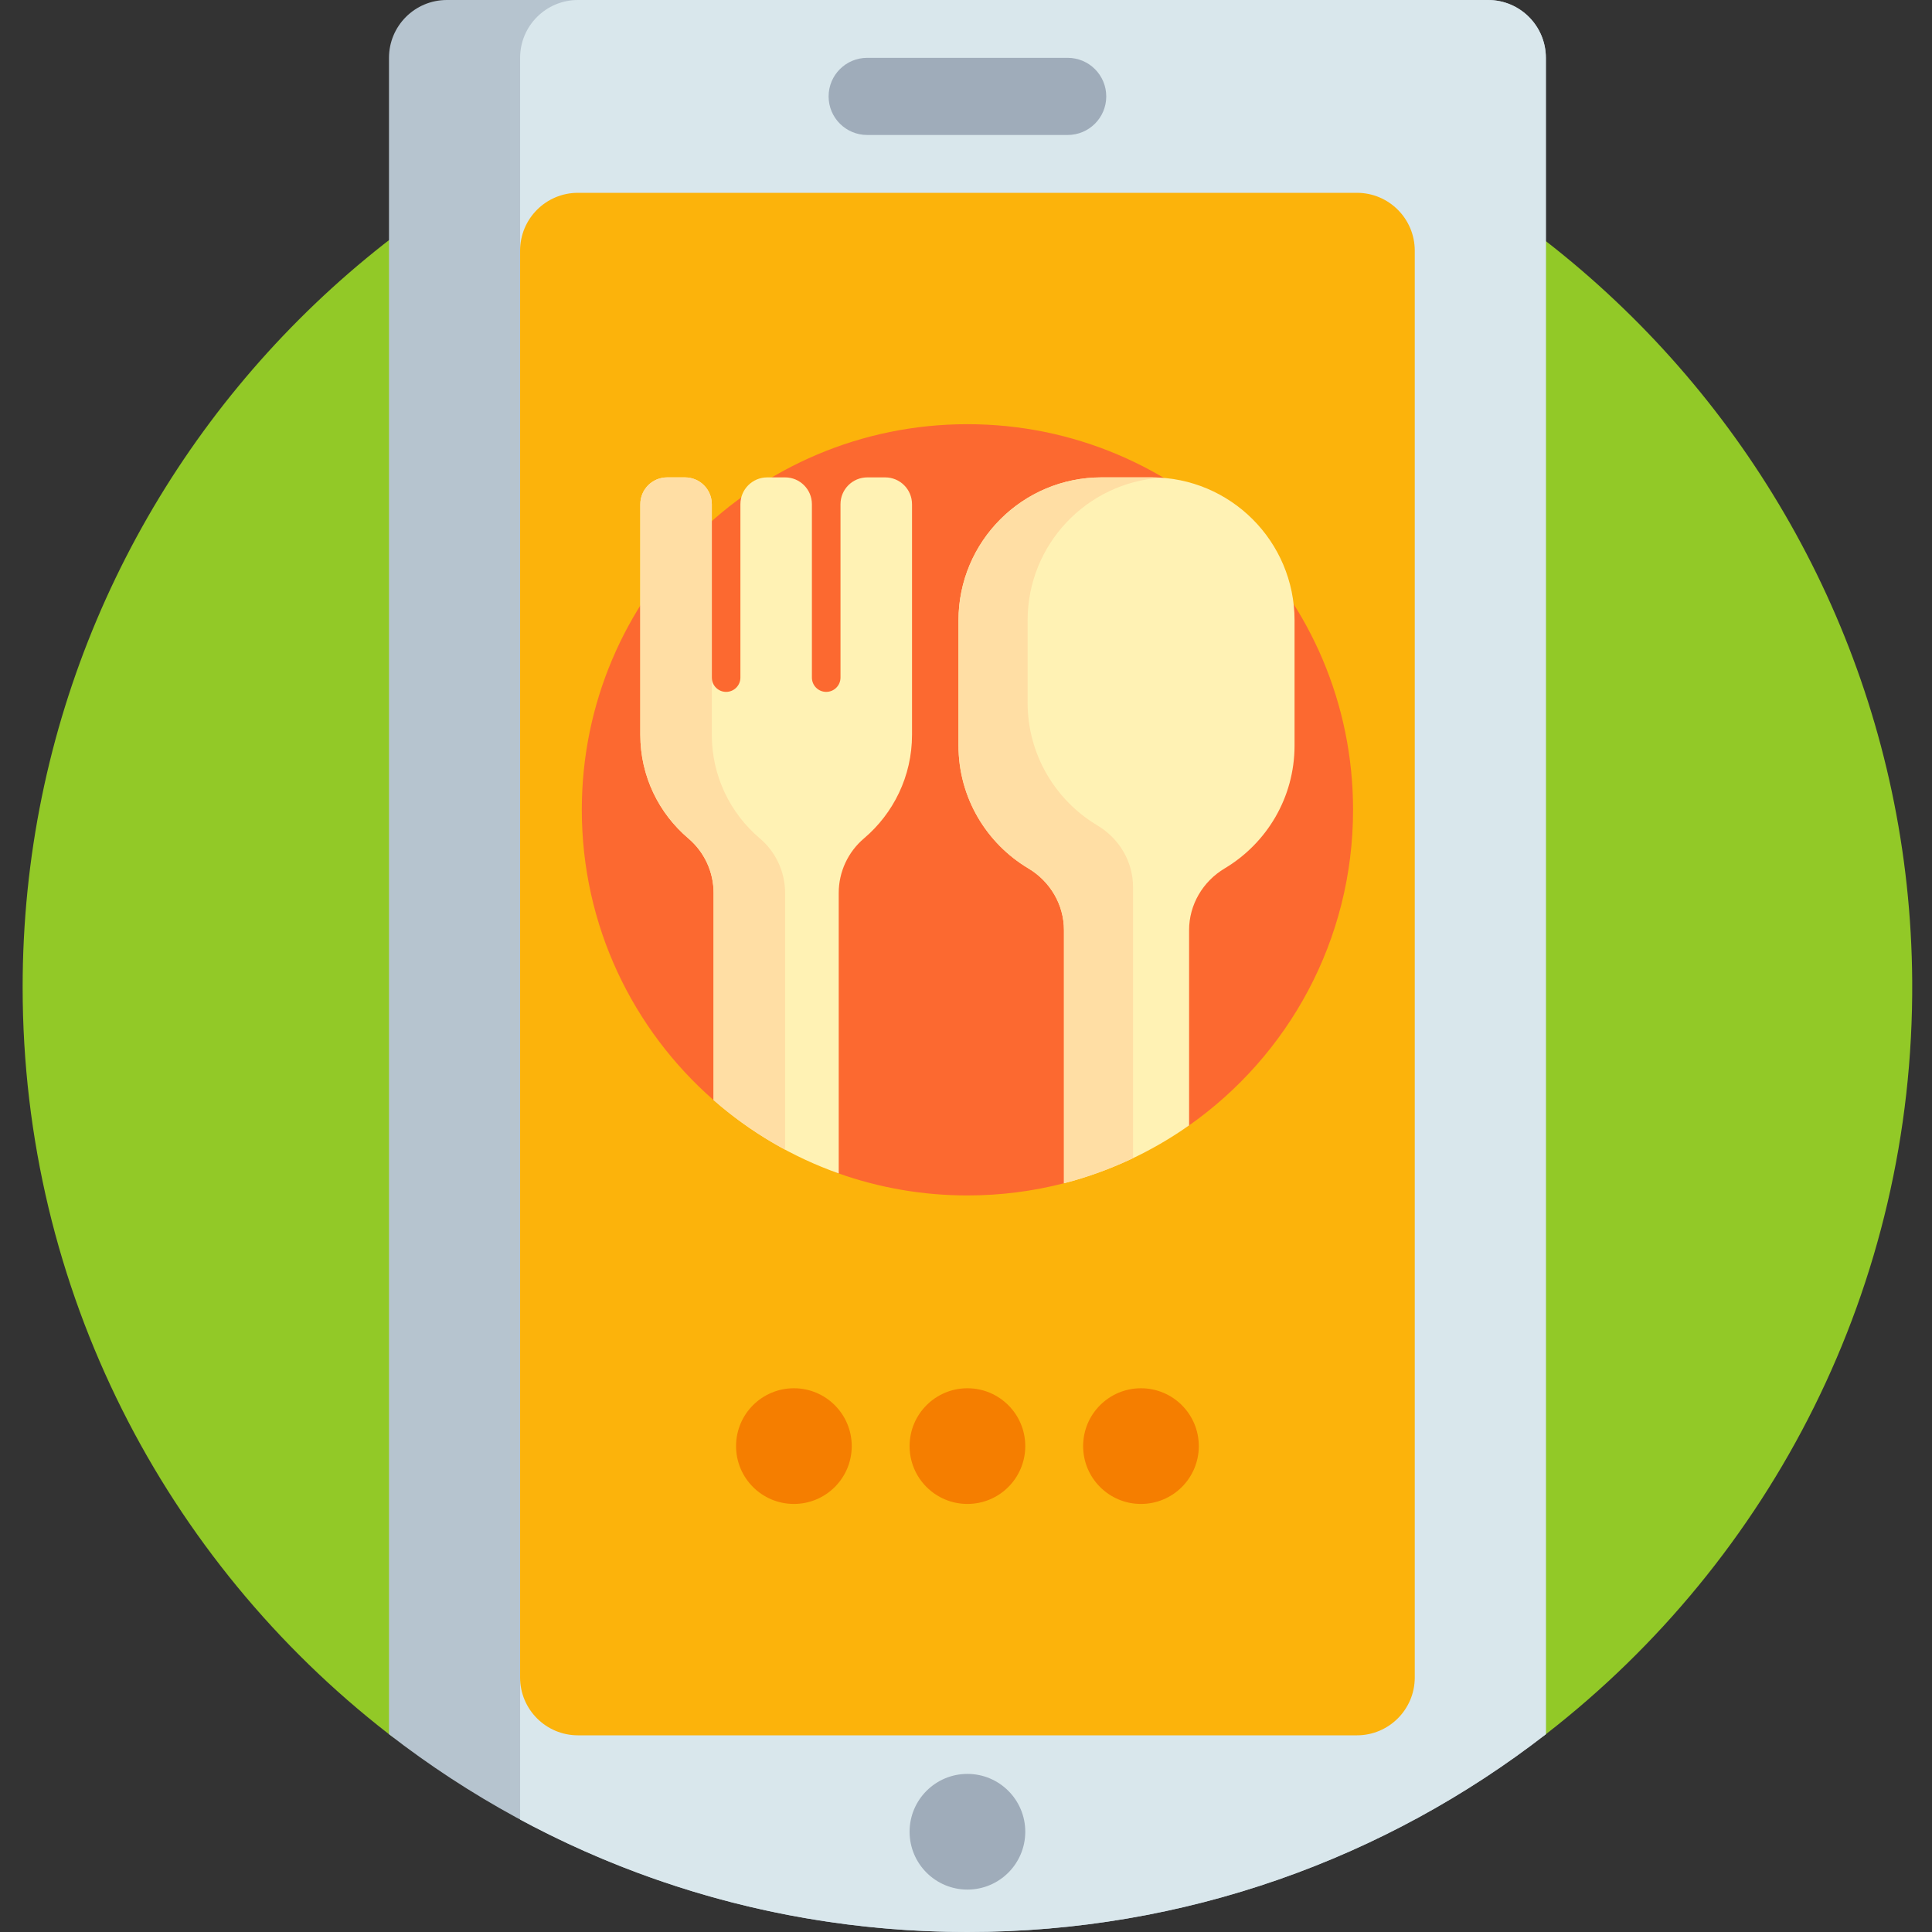 <svg height="100pt" viewBox="-6 0 512 512" width="100pt" xmlns="http://www.w3.org/2000/svg"><rect x="-6" y="0" width="512" height="512" fill="#333333" stroke="none"/><path d="m0 261.621c0-138.156 111.895-250.176 250.004-250.379 137.336-.203 249.828 111.328 250.75 248.664.543 81.148-37.527 153.422-96.918 199.551-6.859 5.328-16.305 5.863-23.73 1.355-37.836-22.969-82.234-36.199-129.727-36.199-47.492 0-91.891 13.23-129.727 36.199-7.43 4.512-16.883 3.965-23.746-1.367-58.961-45.805-96.906-117.379-96.906-197.824zm0 0" fill="#92c927"/><path d="m403.672 15.328v444.258c-42.359 32.848-95.539 52.414-153.293 52.414s-110.934-19.566-153.293-52.414v-444.258c0-8.465 6.863-15.328 15.328-15.328h275.93c8.465 0 15.328 6.863 15.328 15.328zm0 0" fill="#b6c4cf"/><path d="m403.672 15.328v444.258c-42.359 32.848-95.539 52.414-153.293 52.414-42.891 0-83.258-10.793-118.547-29.797v-466.875c0-8.465 6.863-15.328 15.328-15.328h241.184c8.465 0 15.328 6.863 15.328 15.328zm0 0" fill="#d9e7ec"/><path d="m265.707 485.43c0 8.465-6.863 15.328-15.328 15.328s-15.328-6.863-15.328-15.328c0-8.465 6.863-15.328 15.328-15.328s15.328 6.863 15.328 15.328zm21.461-459.879c0-5.645-4.574-10.223-10.219-10.223h-53.141c-5.645 0-10.219 4.578-10.219 10.223 0 5.641 4.574 10.219 10.219 10.219h53.141c5.645 0 10.219-4.578 10.219-10.219zm0 0" fill="#9facba"/><path d="m353.598 459.879h-206.438c-8.465 0-15.328-6.863-15.328-15.328v-378.125c0-8.465 6.863-15.328 15.328-15.328h206.438c8.465 0 15.328 6.863 15.328 15.328v378.125c0 8.465-6.863 15.328-15.328 15.328zm0 0" fill="#fcb30b"/><path d="m265.707 383.234c0 8.465-6.863 15.328-15.328 15.328s-15.328-6.863-15.328-15.328 6.863-15.332 15.328-15.332 15.328 6.867 15.328 15.332zm-61.316-15.332c-8.465 0-15.328 6.867-15.328 15.332s6.863 15.328 15.328 15.328 15.328-6.863 15.328-15.328-6.863-15.332-15.328-15.332zm91.977 0c-8.465 0-15.328 6.867-15.328 15.332s6.863 15.328 15.328 15.328c8.465 0 15.328-6.863 15.328-15.328s-6.863-15.332-15.328-15.332zm0 0" fill="#f57e00"/><path d="m352.574 214.609c0 34.578-17.172 65.145-43.449 83.637-4.836 3.402-26.992 13.742-33.164 15.332-8.176 2.105-16.75 3.227-25.582 3.227-11.961 0-23.441-2.055-34.109-5.828-5.965-2.113-28.199-15.09-33.16-19.43-21.406-18.734-34.926-46.258-34.926-76.938 0-56.438 45.754-102.195 102.195-102.195s102.195 45.758 102.195 102.195zm0 0" fill="#fc6930"/><path d="m235.695 133.617v61.109c0 11.008-4.945 20.855-12.73 27.457-4.242 3.602-6.695 8.883-6.695 14.449v74.336c-12.305-4.355-23.531-11.004-33.16-19.43v-54.906c0-5.566-2.449-10.848-6.691-14.449-7.785-6.602-12.73-16.449-12.73-27.457v-61.109c0-3.922 3.184-7.105 7.105-7.105h4.738c3.926 0 7.105 3.184 7.105 7.105v45.949c0 2.094 1.695 3.789 3.789 3.789s3.789-1.695 3.789-3.789v-45.949c0-3.922 3.184-7.105 7.105-7.105h4.738c3.922 0 7.105 3.184 7.105 7.105v45.949c0 2.094 1.695 3.789 3.789 3.789s3.789-1.695 3.789-3.789v-45.949c0-3.922 3.184-7.105 7.105-7.105h4.738c3.926 0 7.109 3.18 7.109 7.105zm63.477-7.105h-13.262c-20.93 0-37.898 16.969-37.898 37.898v33.16c0 13.84 7.426 25.945 18.508 32.559 5.797 3.457 9.441 9.617 9.441 16.367v67.082c12.059-3.109 23.254-8.367 33.16-15.336v-51.746c0-6.75 3.645-12.91 9.441-16.367 11.082-6.613 18.508-18.719 18.508-32.559v-33.16c0-20.93-16.969-37.898-37.898-37.898zm0 0" fill="#fff2b4"/><path d="m202.059 236.633v68.047c-6.816-3.664-13.168-8.082-18.949-13.141v-54.906c0-5.566-2.449-10.852-6.691-14.449-7.785-6.602-12.73-16.449-12.73-27.457v-61.109c0-3.926 3.184-7.105 7.105-7.105h4.738c3.926 0 7.105 3.18 7.105 7.105v61.109c0 11.008 4.941 20.855 12.727 27.457 4.246 3.598 6.695 8.883 6.695 14.449zm82.777-17.875c-11.082-6.609-18.508-18.715-18.508-32.559v-21.789c0-20.082 15.621-36.504 35.371-37.805-.836-.059-1.676-.094-2.527-.094h-13.262c-20.93 0-37.898 16.969-37.898 37.898v33.16c0 13.84 7.426 25.945 18.508 32.559 5.797 3.457 9.441 9.617 9.441 16.367v67.082c6.367-1.641 12.492-3.887 18.316-6.66v-71.793c0-6.75-3.645-12.91-9.441-16.367zm0 0" fill="#ffdea4"/></svg>
